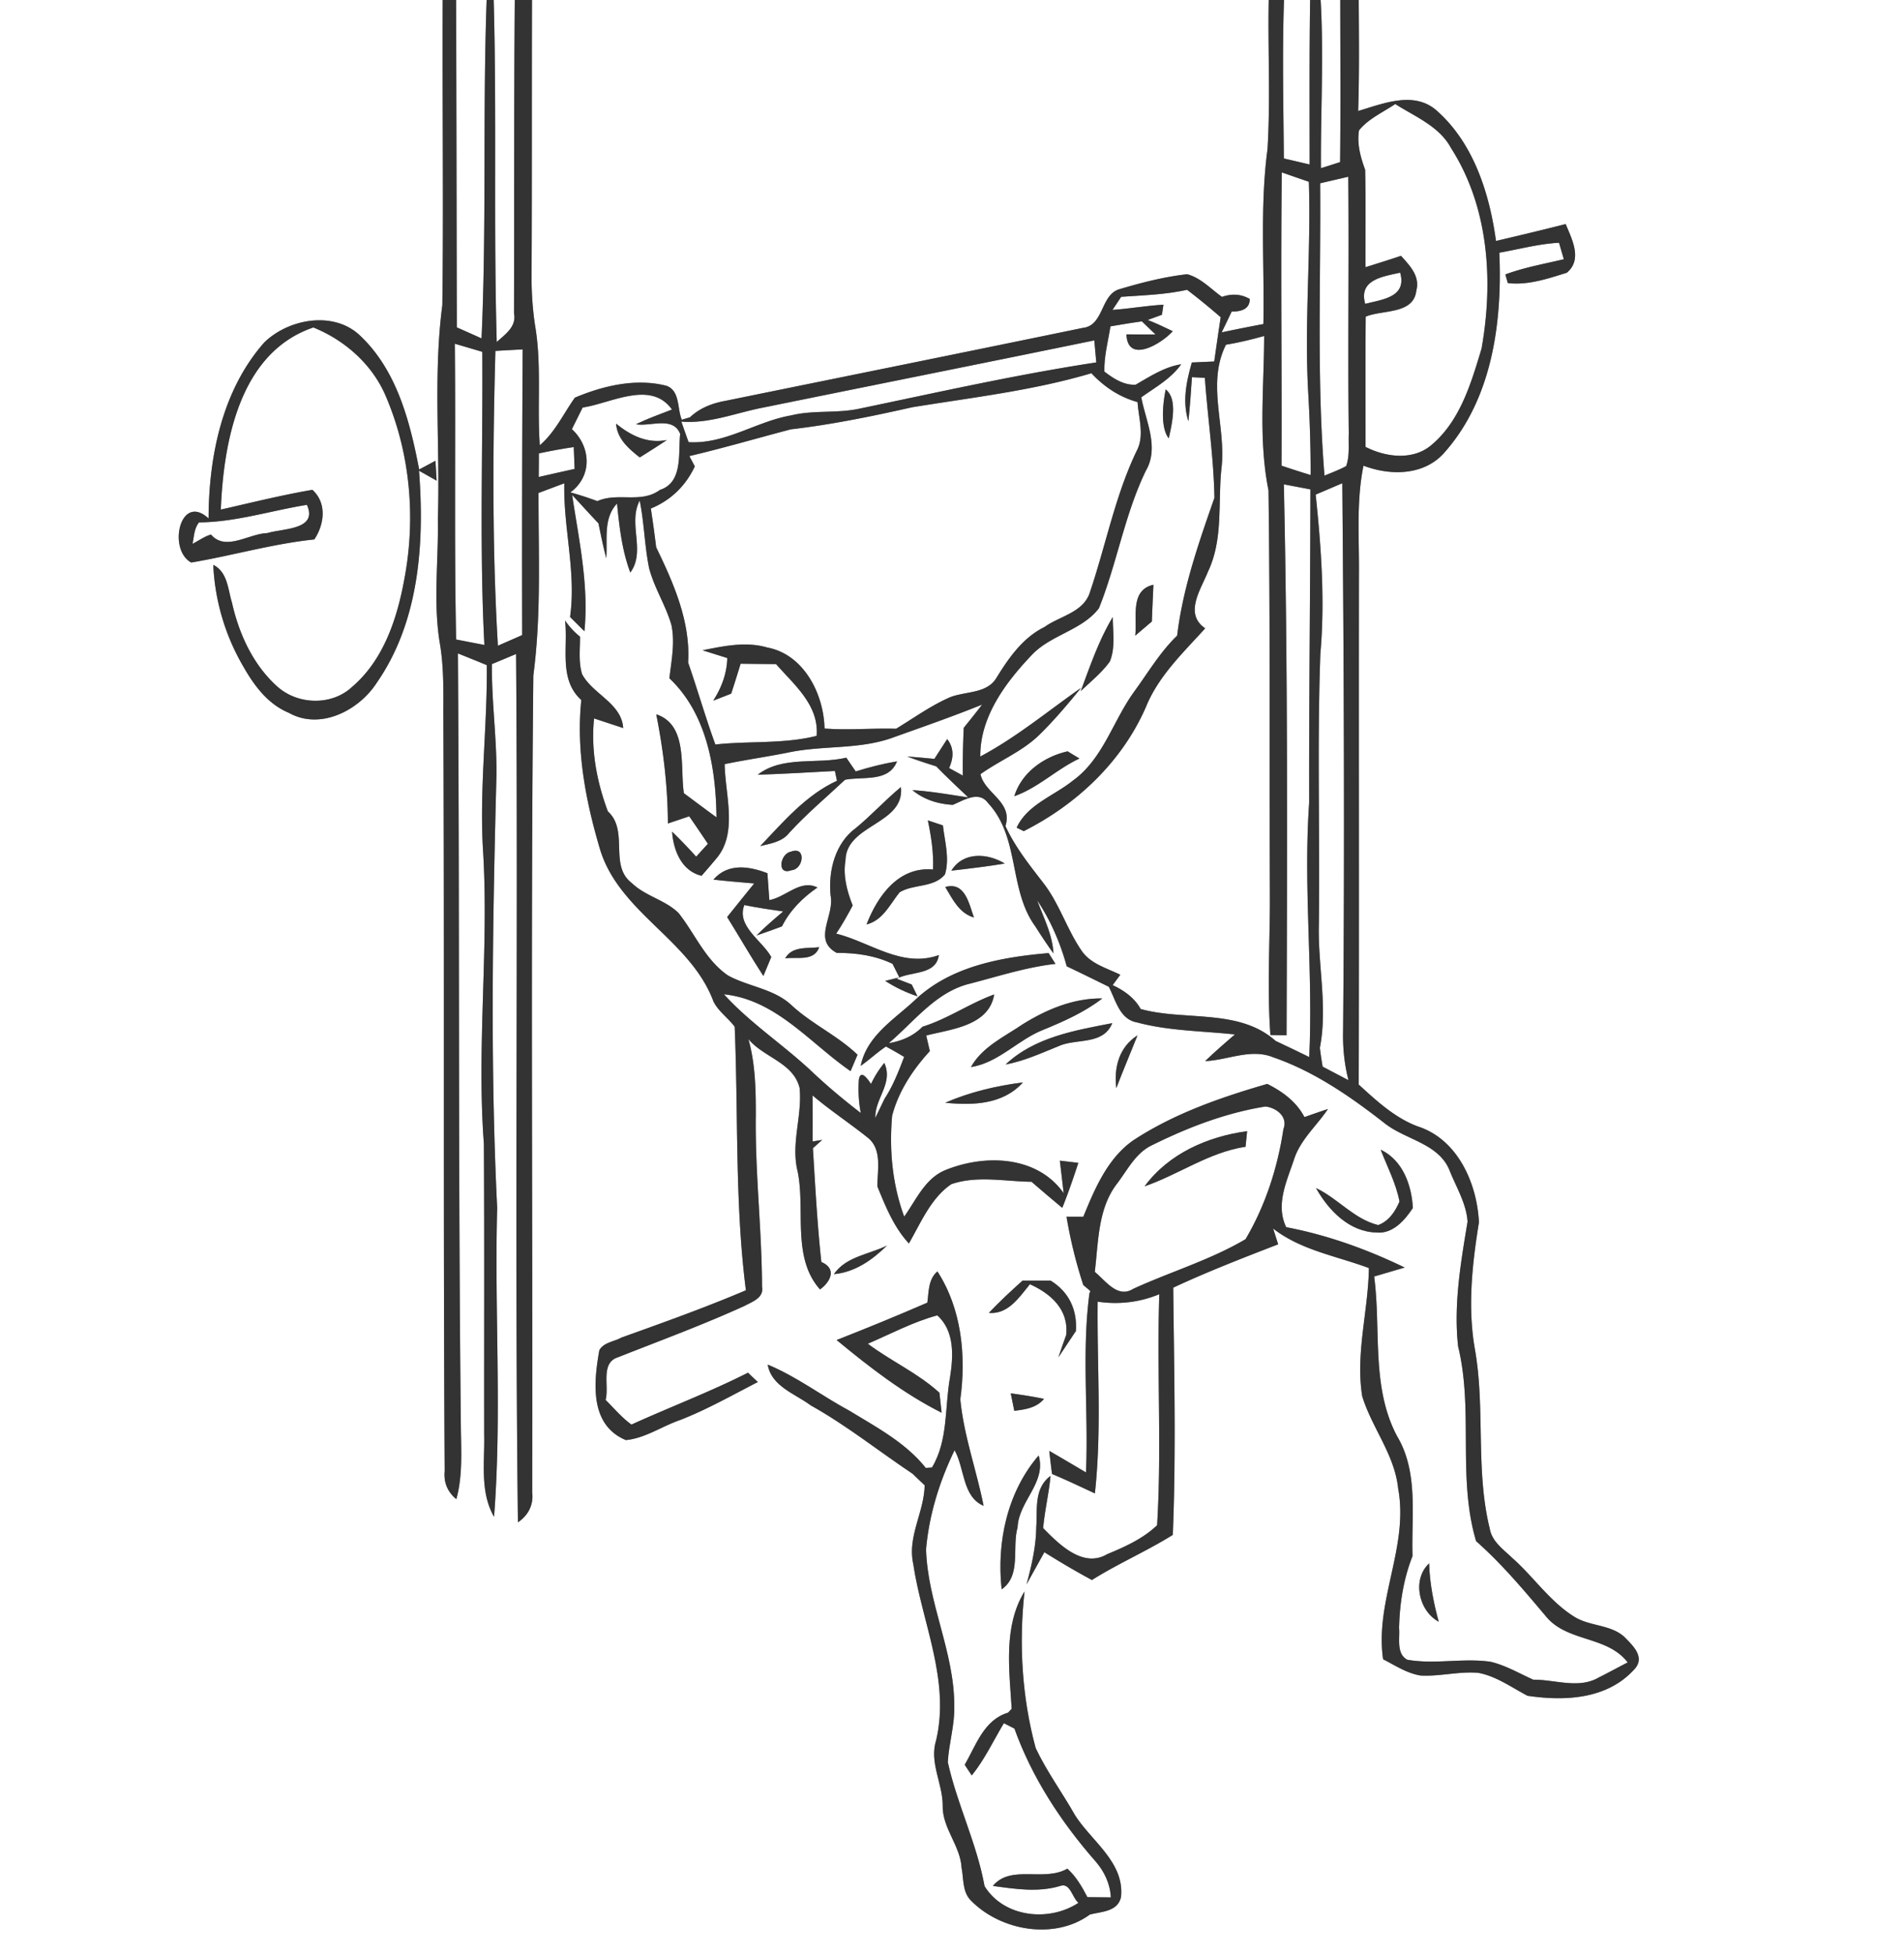 <svg width="268pt" height="275pt" viewBox="0 0 268 275" xmlns="http://www.w3.org/2000/svg"><rect x="0" y="0" width="268" height="275" fill="#808080" stroke="none"/><g fill="#FFF"><path d="M0 0h62.31c-.07 14.32.14 28.64-.05 42.95-1.31 9.99-.29 20.06-.63 30.09.11 5.92-.71 11.9.33 17.78.48 3.02.46 6.1.44 9.15.17 35.68-.03 71.36.19 107.04-.15 1.61.4 2.93 1.64 3.95.9-3.25.68-6.65.64-9.98-.4-36.34-.17-72.69-.42-109.03 1.36.54 2.72 1.09 4.07 1.65.09 8.81-1.09 17.59-.51 26.4.8 13.66-.93 27.31.1 40.96.08 13.65.02 27.3.04 40.95.09 3.86-.63 8.02 1.39 11.53 1.12-14.45.04-28.98.44-43.46-1-20.3-.63-40.65-.1-60.96.05-5.2-.7-10.37-.64-15.57.85-.35 2.55-1.06 3.4-1.42.31 40.73-.22 81.47.26 122.19 1.45-.97 2.22-2.47 2.01-4.21.09-38.32-.24-76.65.16-114.97 1.13-8.51.71-17.1.73-25.67 1.21-.45 2.42-.91 3.63-1.36-.15 6.3 1.7 12.5.81 18.81.67.67 1.34 1.34 2.02 2.01.64-6.47-.77-12.83-1.73-19.18 1.24 1.33 2.46 2.68 3.71 4 .33 1.64.67 3.28 1.09 4.9.21-2.61-.47-5.57 1.52-7.69.33 3.29.7 6.6 1.87 9.71 2.21-3-.38-6.89 1.32-10.13.64 3.13.68 6.35 1.32 9.48.72 2.81 2.36 5.27 3.15 8.05.52 2.48-.01 5.01-.29 7.48 5.27 4.97 6.55 12.64 6.63 19.57-1.54-1.12-3.07-2.27-4.59-3.4-.57-3.7.6-9.62-3.89-11.1 1.01 5.07 1.62 10.19 1.64 15.36 1-.33 2-.67 3-1.01.89 1.28 1.76 2.57 2.63 3.87-.55.6-1.1 1.21-1.65 1.81a70.398 70.398 0 0 0-3.39-3.52c.19 2.62 1.32 5.53 4.15 6.21.69-.79 1.37-1.58 2.04-2.38 3.12-3.6 1.27-9.02 1.21-13.33 3.04-.63 6.13-1.06 9.17-1.68 4.85-.98 9.98-.35 14.68-2.12 4.15-1.48 8.31-2.93 12.39-4.58-.84 1.1-1.71 2.19-2.59 3.27-.1 2.23-.15 4.48-.13 6.72-.65-.36-1.29-.71-1.93-1.06.62-1.39.74-2.79-.27-4.07-.45.69-1.35 2.08-1.8 2.78-1.27-.12-2.54-.24-3.81-.33 1.34.51 2.7.95 4.07 1.38 1.46 1.5 2.99 2.93 4.51 4.37-2.62-.38-5.22-.86-7.86-1.02 1.62 1.34 3.6 1.95 5.68 2.07 1.5-.62 3.65-2.04 4.94-.28 4.55 4.85 2.88 12.21 6.69 17.4.81 1.29 1.65 2.55 2.54 3.78-.14-2.66-1.4-5.03-2.29-7.47 1.89 2.84 3.26 6 4.16 9.29 1.98.94 3.95 1.91 5.92 2.88.99 1.89 1.52 4.59 3.99 5.02 4.48 1.2 9.17 1.19 13.76 1.69-1.42 1.22-2.83 2.45-4.19 3.75 3.15-.13 6.41-1.8 9.52-.56 5.85 2.01 11 5.59 15.83 9.37 2.97 2.3 7.61 2.79 9.1 6.68.93 2.31 2.33 4.59 2.49 7.11-.96 5.78-1.98 11.68-1.33 17.55 2.2 9.03-.13 18.43 2.53 27.4 3.64 3.21 6.75 6.93 9.87 10.63 3.01 3.61 8.59 2.67 11.47 6.44-1.36.69-2.69 1.43-4.06 2.11-2.84 1.66-6.17.29-9.23.32-1.97-.89-3.87-2.01-5.99-2.52-3.9-.57-7.86.4-11.75-.29-1.58-.87-1.02-3-1.15-4.46.08-3.46.62-6.9 1.89-10.12-.18-5.64.87-11.76-2.16-16.86-3.69-6.92-2.24-15-3.24-22.49 1.08-.31 3.22-.95 4.3-1.26-5.3-2.57-10.9-4.58-16.68-5.68-1.56-3.24.15-6.6 1.16-9.71.94-2.69 3.17-4.61 4.72-6.92-1.11.37-2.22.75-3.31 1.14-1.14-2.17-3.1-3.61-5.24-4.67-6.58 1.91-13.14 4.18-18.9 7.97-3.6 2.55-5.37 6.78-6.99 10.73-.59 0-1.77 0-2.36-.01.54 3.26 1.34 6.47 2.36 9.61.25.21.76.64 1.01.86l-.14.29c-1.11 8.34-.12 16.82-.49 25.22-1.72-1.01-3.44-2.04-5.17-3.03.12 1.08.25 2.16.39 3.25 2.04.85 4.02 1.8 6.03 2.73.99-8.95.29-17.99.39-26.98 2.96.44 5.92.1 8.68-1.05-.36 10.83.35 21.7-.31 32.51-1.98 1.9-4.53 3.04-7.04 4.08-3.39 2-6.77-1.4-9-3.68.22-2.46.81-4.88 1.04-7.34-2.37 1.76-1.83 4.71-2.01 7.21-.03 2.74-.66 5.41-1.36 8.04.83-1.51 1.67-3.01 2.5-4.51 2.2 1.37 4.42 2.69 6.7 3.91 3.68-2.32 7.7-4.05 11.38-6.35.47-11.58.18-23.2.06-34.79 4.83-2.25 9.8-4.18 14.77-6.1-.18-.56-.53-1.67-.71-2.22 3.93 3.06 8.92 3.86 13.48 5.56-.08 6.02-1.9 12-.94 18.03 1.36 4.46 4.58 8.24 5.06 13 1.52 8.18-3.31 15.82-2.12 24.02 1.7.87 3.35 1.98 5.28 2.29 2.71.15 5.39-.61 8.11-.38 2.54.47 4.69 2.05 6.94 3.23 5.28.78 11.21.5 15.03-3.72 1.61-1.71-.24-3.38-1.43-4.59-1.95-1.74-4.86-1.45-7.03-2.82-3.46-2.16-5.73-5.64-8.75-8.29-1.24-1.2-2.83-2.28-3.14-4.11-2.03-8.27-.61-16.9-2.09-25.25-1.04-5.92-.38-11.95.57-17.83-.25-5.48-2.99-11.71-8.61-13.51-3.25-1.22-5.8-3.6-8.31-5.89.06-23.88 0-47.76.03-71.64.06-5.15-.4-10.37.64-15.45 3.89 1.48 8.74 1.4 11.57-2.05 6.59-7.58 7.97-18.23 7.55-27.92 2.8-.49 5.56-1.25 8.41-1.4.16.58.5 1.74.67 2.32-2.76.66-5.57 1.15-8.23 2.14.09.31.26.91.34 1.21 2.8.35 5.65-.62 8.31-1.45 2.24-1.87.72-4.71-.16-6.85-3.26.83-6.53 1.61-9.81 2.38-.9-6.64-3.13-13.69-8.26-18.27-3.19-2.92-7.57-1.08-11.14-.02.17-5.2.11-10.41.08-15.62H268v275H0V0m37.18 48.21c-5.91 6.7-7.8 16.04-7.82 24.75-4-3.69-5.8 4.38-2.44 6.2 5.79-.98 11.47-2.64 17.32-3.25 1.42-2.12 1.8-5.12-.27-6.98-4.33.74-8.6 1.81-12.89 2.78.39-9.57 2.64-22.11 13.03-25.63 4.51 1.83 8.4 5.3 10.27 9.85 3.32 7.85 4.13 16.72 2.62 25.09-1 5.71-2.87 11.73-7.43 15.63-2.81 2.64-7.47 2.56-10.38.1-3.5-3.05-5.54-7.47-6.54-11.95-.58-1.88-.61-4.3-2.63-5.31.22 5.05 1.71 10.03 4.28 14.39 1.51 2.65 3.45 5.23 6.36 6.43 4.4 2.48 9.83-.32 12.35-4.2 6.02-8.66 6.75-19.67 5.97-29.87l2.48 1.4c-.04-.7-.12-2.1-.17-2.8-.57.31-1.71.92-2.29 1.23-1.3-6.78-3.15-14-8.37-18.89-3.71-3.48-10.04-2.31-13.45 1.03M60.22 71c.61.62.61.62 0 0m19.31 16.31c.46 3.8-.93 8.28 2.29 11.2-.74 7.16.63 14.28 2.67 21.12 2.79 8.88 12.72 12.67 15.93 21.29.69 1.41 2.07 2.31 2.99 3.57.52 12.35.01 24.8 1.58 37.08-5.76 2.45-11.65 4.55-17.53 6.66-1.01.57-2.52.68-3.1 1.78-.8 4.49-1.41 10.5 3.73 12.64 2.71-.25 5.1-1.96 7.66-2.83 3.78-1.48 7.32-3.49 10.92-5.34l-1.39-1.31c-5.35 2.71-10.95 4.82-16.4 7.3-1.36-.98-2.45-2.29-3.64-3.47.53-1.95-.77-5.22 1.76-6.01 5.95-2.35 11.96-4.56 17.79-7.22 1.07-.58 2.77-1.13 2.47-2.71-.03-8.02-.98-16.01-.88-24.03.01-3.62-.05-7.29-1.04-10.81 2.15 2.6 6.35 3.31 7.21 6.89.39 3.92-1.26 7.81-.28 11.73 1.12 5.45-.85 12.11 3.15 16.61 1.42-1.02 2.45-2.89.19-3.86-.58-5.32-.86-10.67-1.19-16.01.33-.3.98-.88 1.31-1.17l-1.35.22c.01-2.16.01-4.32-.01-6.48 2.46 2.09 5.17 3.87 7.69 5.88 2.17 1.64 1.42 4.61 1.44 6.94 1.16 2.83 2.32 5.73 4.43 8.01 1.7-2.93 3.08-6.37 5.97-8.34 3.62-1.25 7.54-.38 11.29-.34 1.43 1.23 2.87 2.46 4.33 3.67.84-2.08 1.56-4.2 2.26-6.33-.65-.08-1.95-.23-2.6-.31l.54 4.58c-3.79-5.38-11.29-5.52-16.87-3.16-2.72 1.24-3.93 4.16-5.58 6.45-1.67-4.52-2.12-9.41-1.7-14.18.89-3.44 2.93-6.51 5.31-9.11-.13-.55-.38-1.64-.51-2.19 3.53-.91 8.82-1.34 9.57-5.78-3.47 1.26-6.54 3.44-10.09 4.54-1.29 1.32-2.95 2.02-4.76 2.32 3.6-3.04 6.66-7.25 11.48-8.39 3.97-1.03 7.9-2.31 11.99-2.77l-.96-1.52c-6.63.57-13.78 1.84-18.79 6.59-2.92 2.74-6.81 5.03-7.66 9.28 1.22-.86 2.31-1.89 3.55-2.72.87.46 1.72.95 2.56 1.46-.77 2.03-1.56 4.07-2.76 5.9-.32.67-.97 2.01-1.29 2.69-.1-2.75 2.57-4.86 1.26-7.74-.75.91-1.37 1.9-1.87 2.96-.36-.53-1.42-2.18-1.71-.64-.11 1.58-.03 3.15.27 4.72-2.42-1.86-4.76-3.81-6.97-5.91-3.98-3.73-8.61-6.74-12.29-10.79 7.35.76 12.11 6.88 17.82 10.81.25-.57.74-1.73.98-2.31-2.79-2.68-6.39-4.3-9.24-6.92-2.48-2.37-6.08-2.63-8.99-4.23-3.17-2.17-4.65-5.87-6.96-8.79-1.88-1.85-4.68-2.37-6.57-4.21-3.28-2.47-.37-7.37-3.38-10.09-1.56-4.19-2.4-8.6-1.94-13.08l4.1 1.35c-.24-3.51-4.29-4.75-5.79-7.59-.52-1.7-.28-3.52-.29-5.27-.82-.65-1.52-1.42-2.11-2.28m27.13 21.71c3.62-.12 7.24-.33 10.86-.53.07.35.22 1.03.29 1.38-4.37 2.01-7.54 5.77-10.8 9.19 1.46-.36 3.09-.59 4.08-1.86 2.44-2.68 5.22-4.99 7.85-7.47 2.52-.5 6.14.4 7.32-2.59-1.97.33-3.9.82-5.81 1.42-.33-.49-1-1.45-1.33-1.94-4.09.98-8.97-.32-12.46 2.4m13.81 7.5c-2.92 2.13-3.9 6.03-3.56 9.48.6 2.89-2.6 6.22.86 8.09 2.7-.01 5.4.36 7.86 1.54.24.48.72 1.43.96 1.91l-1.99.49c1.42.92 2.94 1.64 4.54 2.17-.2-.41-.6-1.25-.81-1.66l-2.12-.81c2-1.1 5.54-.44 5.94-3.33-5.18 1.86-9.63-1.81-14.45-3.02.85-1.28 1.61-2.61 2.32-3.96-.8-2.02-1.38-4.18-1.01-6.36.09-5.07 8.37-5.05 7.8-10.3-2.2 1.81-4.13 3.94-6.34 5.76m10.13-1.07c.48 2.27.83 4.58.73 6.91-4.85-.45-7.8 3.71-9.36 7.73 2.32-.59 3.29-2.83 4.66-4.53 1.96-1.19 4.82-.6 6.38-2.51.68-2.27-.03-4.62-.29-6.9-.71-.23-1.42-.47-2.12-.7m-19.27 4.4c-1.54.26-2.05 3.41.07 2.61 1.74-.13 2.11-3.46-.07-2.61m22.58 2.67c2.51-.29 5.02-.59 7.52-1-2.42-1.48-5.85-1.7-7.52 1m-33.49 1.26c1.91.22 3.83.37 5.74.54-1.28 1.57-2.54 3.15-3.81 4.73 1.71 2.75 3.33 5.57 5.1 8.29l1.11-2.67c-1.29-2.34-4.95-4.34-3.79-7.31 1.81.37 3.64.64 5.47.9-1.28 1.09-2.57 2.18-3.75 3.38 1.2-.41 2.39-.83 3.58-1.28 1.13-2.27 2.92-4.04 4.99-5.47-2.42-1.2-4.44 1.36-6.77 1.77-.07-.95-.2-2.84-.27-3.78-2.61-1-5.56-1.45-7.6.9m32.63 1.04c1.04 1.71 1.95 3.69 4.04 4.29-.7-1.92-1.24-5.08-4.04-4.29m-22.53 10.04c1.66-.24 4.06.49 4.79-1.57-1.67.21-3.79-.19-4.79 1.57m33.44 9.27c-2.59 1.77-5.71 3.18-7.29 6.03 3.91-.62 6.59-3.83 10.17-5.24 2.91-1.2 5.81-2.48 8.32-4.42-4.05-.05-7.82 1.53-11.2 3.63m-2.42 5.67c2.73-.51 5.25-1.7 7.82-2.73 2.49-.9 5.96-.08 7.2-3.09-5.29 1.02-10.94 1.98-15.02 5.82m15.59 3.32c.95-2.48 1.99-4.94 2.98-7.42-2.59 1.64-3.34 4.52-2.98 7.42m-24.08 2.06c3.88.39 8.13.26 10.93-2.86-3.75.48-7.46 1.35-10.93 2.86m61.29 6.61c.93 2.41 2.16 4.73 2.65 7.29-.6 1.39-1.5 2.77-3 3.31-3.39-.82-5.66-3.74-8.75-5.2 1.77 3.15 4.68 6.16 8.52 6.25 2.29.22 3.97-1.73 5.11-3.45-.17-3.21-1.43-6.74-4.53-8.2m-76.96 17.51c2.97-.27 5.42-2.01 7.47-4.03-2.52 1.26-5.76 1.54-7.47 4.03m13.15 4.01c-4.22 1.83-8.48 3.58-12.77 5.26 4.63 3.82 9.39 7.52 14.78 10.23-.08-.71-.23-2.11-.31-2.81-3.02-2.76-6.82-4.45-10.08-6.9 3.23-1.38 6.37-3.07 9.78-3.99 2.47 2.21 2.26 5.76 1.79 8.74-.76 4.24-.24 8.83-2.54 12.67-.22.02-.65.05-.87.06-2.83-3.56-6.92-5.71-10.73-8.04-3.89-2.09-7.43-4.81-11.52-6.5.52 3.06 3.85 4.09 6.06 5.74 5.04 2.81 9.54 6.42 14.32 9.61l1.71 1.63c-.05 3.74-2.45 7.22-1.61 11.03 1.22 8.25 5.22 16.35 3.23 24.84-.99 3.13.91 6.05.92 9.17-.08 3.2 2.49 5.65 2.66 8.8.3 1.51.1 3.31 1.25 4.53 4.2 4.35 11.84 5.67 16.82 2.03 1.66-.42 3.91-.39 4.37-2.46.52-4.87-4.15-7.85-6.48-11.52-1.79-3.18-3.98-6.14-5.53-9.44-1.94-7.15-2.38-14.69-1.57-22.04-3.01 4.92-2.14 11.03-1.81 16.51l-.51.55c-3.4 1.01-4.5 4.58-6.1 7.33.24.37.74 1.13.99 1.5 1.82-2.25 3.04-4.88 4.52-7.35.37.19 1.12.57 1.49.76 2.48 6.92 6.6 13.2 11.43 18.7 1.23 1.42 2.04 3.15 2.14 5.05-.83 0-2.48-.02-3.3-.03-.76-1.46-1.59-2.9-2.82-4.01-3.3 1.9-7.94-.63-10.49 2.43 3.16.43 6.37.94 9.49 0 1.41-.5 1.69 1.68 2.56 2.38-4.17 2.74-10.5 2.05-13.22-2.35-1.08-6-3.86-11.51-5.17-17.45.15-2.66.99-5.24.91-7.92.02-7.57-3.76-14.51-3.97-22.04.42-4.84 1.9-9.57 4.01-13.93 1.43 2.48 1.08 6.55 4.09 7.82-1-5.02-2.79-9.87-3.28-14.98.84-6.1.19-12.73-3.22-18-1.3 1.09-1.21 2.86-1.42 4.39m8.66 1.44c2.72.24 4.28-2.21 5.78-4.03 2.96 1.33 5.5 3.59 5.1 7.16-.38 1.03-.74 2.07-1.09 3.12.83-1.23 1.63-2.47 2.46-3.7.2-2.98-.98-5.51-3.56-7.09-1.32.01-2.64.01-3.95 0-1.63 1.46-3.23 2.95-4.74 4.54m3.08 11.32c.12.62.37 1.84.5 2.46 1.53-.19 3.11-.4 4.18-1.68-1.55-.33-3.11-.56-4.68-.78m-1.28 27.58c2.8-1.94 1.43-5.86 2.24-8.71.16-3.72 4.08-6.27 2.97-10.13-4.42 5.15-5.93 12.19-5.21 18.84m61.52 4.56c-.73-2.69-1.27-5.42-1.35-8.21-2.43 2.26-1.49 6.67 1.35 8.21z"/><path d="M64.2 0h4.3c-.57 15.87 0 31.76-.72 47.62-1.16-.52-2.32-1.04-3.48-1.55-.04-15.36-.05-30.71-.1-46.07zM69.49 0h2.97c-.12 14.7-.07 29.4-.11 44.09.38 1.89-1.24 2.95-2.43 4.04-.46-16.04.01-32.09-.43-48.13zM74.88 0h103.7c-.13 7 .26 14.01-.17 21-1.09 8.16-.41 16.4-.58 24.6-1.96.37-3.92.76-5.87 1.17.36-.73 1.06-2.2 1.41-2.93 1.7.02 2.55-.57 2.54-1.77-1.2-.69-2.51-.78-3.91-.29-1.58-1.13-2.98-2.68-4.9-3.19-3.28.37-6.49 1.2-9.64 2.14-2.55.86-2.1 5.08-5.03 5.41-16.76 3.46-33.55 6.85-50.33 10.27-1.84.33-3.61 1.01-4.99 2.32-.28.08-.85.25-1.14.34-.67-1.54-.22-4.09-2.17-4.78-4.28-1.1-8.9-.01-12.88 1.67-1.61 2.26-2.79 4.86-4.94 6.7-.4-5.62.29-11.3-.67-16.88a45.16 45.16 0 0 1-.49-6.77c.07-13 .02-26.01.06-39.01zM180.73 0h3.68c-.12 7.71-.07 15.43-.07 23.15-1.21-.29-2.43-.57-3.63-.85-.06-7.43-.23-14.87.02-22.3zM185.89 0h2.76c.01 7.6.06 15.21-.02 22.81-.68.22-2.02.65-2.7.86-.05-7.89.41-15.78-.04-23.67zM196.39 14.64c2.81 1.79 6.2 3.12 7.86 6.21 5.32 8.31 5.97 18.71 4.29 28.2-1.46 4.83-2.99 10.11-6.97 13.5-2.6 2.3-6.48 1.81-9.36.34 0-6.11-.03-12.22.02-18.33 2.32-.99 6.74-.29 7.12-3.64.56-2.05-.91-3.54-2.15-4.92-1.66.56-3.33 1.08-5 1.6-.02-4.58.06-9.15-.05-13.72-.65-1.76-1.17-3.64-.86-5.54 1.35-1.66 3.37-2.53 5.1-3.7zM180.38 65.53c.06-13.75-.13-27.51.04-41.27 1.26.44 2.53.88 3.81 1.32.32 9.82-.64 19.65-.1 29.48.23 3.92.36 7.86.35 11.79-1.37-.42-2.74-.86-4.1-1.32zM185.82 25.79c1.32-.31 2.64-.61 3.96-.92.12 12.04-.08 24.09.07 36.14-.07 1.52.16 3.12-.37 4.58-.98.53-2.03.92-3.05 1.34-1.11-13.68-.5-27.43-.61-41.14z"/><path d="M192.16 42.76c-.96-3.4 2.46-3.84 4.92-4.39 1 3.47-2.55 3.77-4.92 4.39zM157.81 41.77c3.11-.22 6.23-.31 9.28-.99 1.62 1.23 3.19 2.53 4.73 3.86-.32 2.07-.61 4.15-.91 6.23-.79.03-2.36.11-3.15.14-.77 2.69-1.36 5.5-.49 8.26.23-2.06.36-4.13.5-6.19.46.02 1.37.07 1.82.09.4 5.63 1.25 11.23 1.35 16.88-2.21 6.32-4.45 12.72-5.25 19.4-2.42 2.33-4.12 5.25-6.09 7.94-2.96 4.09-4.34 9.41-8.6 12.47-2.65 2.14-6.39 3.34-7.9 6.61l1 .49c7.42-3.74 13.78-9.71 17.16-17.39 1.77-4.42 5.26-7.7 8.38-11.15-3.03-2.06-.6-5.48.4-8 2.14-4.5 1.39-9.57 1.87-14.36.77-5.9-2.16-11.91.65-17.55 1.81-.3 3.6-.73 5.38-1.23-.02 7.25-.83 14.57.61 21.74.25 18.67.11 37.35.19 56.03.07 6.87-.43 13.74.08 20.6l2.27.04c.09-25.84.19-51.69-.38-77.53 1.25.23 2.49.47 3.74.71-.02 14.71-.21 29.42-.18 44.13-.84 11.92.59 23.83.01 35.75-1.58-.78-3.15-1.52-4.73-2.27-5.16-4.61-12.78-2.77-18.99-4.49-.88-1.58-2.34-2.61-3.95-3.36.27-.37.81-1.1 1.08-1.46-1.91-.94-4.21-1.54-5.46-3.4-2.08-3.03-3.13-6.66-5.41-9.56-1.95-2.53-3.96-5.04-5.3-7.97 1.09-3.43-2.94-4.58-3.51-7.3 2.7-1.93 5.88-3.18 8.28-5.53 2.11-2.07 4.02-4.32 5.88-6.62-4.69 3.29-9.11 6.97-14.19 9.67-.05-5.56 3.53-10.38 7.2-14.24 2.68-2.9 7.12-3.49 9.5-6.63 2.54-6.31 3.61-13.16 6.59-19.32 1.94-3.3.01-6.97-.63-10.36 1.98-1.41 4.19-2.62 5.62-4.65-2.38.38-4.38 1.71-6.42 2.88-1.67.08-3.13-.88-4.39-1.85-.06-2.15.52-4.25.85-6.36 1.47-.26 2.94-.5 4.42-.71.65.62 1.29 1.23 1.93 1.85-1.02 0-3.07-.01-4.1-.02.17 4.23 4.98 1.29 6.52-.44-1.17-.56-2.32-1.12-3.53-1.58l2.01-.74.21-1.41c-2.4.14-4.77.56-7.17.73.31-.46.92-1.38 1.22-1.84m6.27 13.03c-.41 2.02-.77 5.35.43 6.89.44-2.03 1.31-5.52-.43-6.89m-4.29 34.65c.78-.66 1.56-1.33 2.34-1.99.06-1.72.15-3.45.22-5.17-3.36.76-2.25 4.62-2.56 7.16m-7.67 7.81c1.39-1.35 2.95-2.57 4.09-4.16.82-1.97.42-4.19.42-6.27-1.96 3.26-3.19 6.88-4.51 10.43m-9.35 14.78c3.37-1.18 5.95-3.8 9.17-5.3-.42-.25-1.25-.76-1.67-1.01-3.31.75-6.46 2.95-7.5 6.31z"/><path d="M107.49 57.34c15.51-3.16 31.04-6.25 46.54-9.44l.28 3.1c-11.2 1.7-22.26 4.2-33.34 6.51-3.16.69-6.45.17-9.59.94-4.95.85-9.3 4.09-14.46 3.77-.26-.72-.77-2.17-1.02-2.89 3.99.32 7.74-1.26 11.59-1.99zM64.02 48.37l3.87 1.14c.09 13.75-.42 27.51.29 41.25-1.33-.25-2.66-.51-3.98-.77-.28-13.87-.05-27.75-.18-41.62zM69.73 49.38c1.28-.08 2.56-.15 3.84-.21-.08 13.4-.1 26.8-.07 40.2l-3.42 1.5c-.81-13.81-.73-27.66-.35-41.49zM128.44 57.3c8.43-1.37 16.98-2.34 25.18-4.78 1.78 1.91 3.95 3.36 6.5 4.06.14 2.3 1.03 4.77-.16 6.94-3.05 6.38-4.34 13.38-6.62 20.04-1.01 2.67-4.22 3.16-6.32 4.67-3.07 1.52-5.03 4.35-6.77 7.17-1.35 2.24-4.35 1.86-6.51 2.71-2.7 1.17-5.1 2.92-7.61 4.44-3.36-.1-6.71.23-10.07-.03-.1-4.84-2.9-10.43-8.05-11.4-3-.88-6.15-.21-9.12.39.87.27 2.61.82 3.48 1.09-.05 2.18-.81 4.18-1.98 6 .63-.25 1.9-.74 2.53-.99.46-1.39.89-2.8 1.33-4.21 1.66.02 3.32.04 4.98.05 2.57 2.93 6.07 5.78 5.72 10.1-4.68 1.18-9.51.69-14.26 1.22-1.39-3.81-2.5-7.71-3.83-11.53.35-5.75-2.05-11.18-4.5-16.23-.22-1.82-.47-3.64-.75-5.45 2.81-1.15 4.91-3.2 6.19-5.93-.19-.36-.58-1.08-.77-1.45 4.79-1.12 9.51-2.51 14.27-3.76 5.77-.67 11.47-1.84 17.14-3.12z"/><path d="M82.01 57.35c3.98-.59 9.6-3.91 12.57.28-1.7.66-3.42 1.28-5.06 2.07 2.01.37 5.19-1.18 6.22 1.35-.3 2.72.44 6.83-2.85 7.89-2.66 1.97-5.94.29-8.81 1.58-1.25-.47-2.52-.88-3.8-1.23 3.12-2.28 2.92-6.4.22-8.9.5-1.02 1.01-2.03 1.51-3.04m4.71 2.27c.15 2.14 1.77 3.52 3.33 4.75 1.28-.8 2.56-1.61 3.82-2.45-2.77.54-5.08-.63-7.15-2.3z"/><path d="M75.85 63.8c1.63-.35 3.26-.64 4.91-.89l.12 3.08c-1.68.36-3.36.75-5.05 1.13.01-.83.02-2.49.02-3.32zM185.19 69.6c1.25-.53 2.5-1.07 3.75-1.6.22 25.68.34 51.36.11 77.04-.06 2.35.17 4.69.76 6.97-.91-.48-2.73-1.43-3.64-1.91-.15-.88-.29-1.76-.39-2.65 1.13-5.78-.31-11.63-.14-17.45.16-12.66-.26-25.34.21-38 .66-7.47.12-14.96-.66-22.4zM28.01 73.51c5.13-.03 10.14-1.66 15.19-2.47 1.6 3.55-3.4 3.3-5.57 3.98-2.6.06-5.86 2.62-7.94.2-.93.28-1.73.87-2.59 1.31.21-1.03.22-2.16.91-3.02zM162.2 161.13c5.03-2.49 10.35-4.53 15.91-5.42 1.55.16 3.22 1.45 2.54 3.18-.81 5.41-2.54 10.77-5.33 15.49-4.96 2.93-10.59 4.59-15.82 6.99-2.2 1.39-3.89-1.16-5.4-2.39.52-4.26.41-9 3.22-12.53 1.43-1.92 2.6-4.27 4.88-5.32m-1.09 5.81c4.82-1.67 9.06-4.79 14.21-5.57.05-.55.16-1.64.22-2.19-5.53.74-11.06 3.16-14.43 7.76z"/></g><g fill="#333"><path d="M62.31 0h1.89c.05 15.36.06 30.71.1 46.07 1.16.51 2.32 1.03 3.48 1.55.72-15.86.15-31.75.72-47.62h.99c.44 16.04-.03 32.09.43 48.13 1.19-1.09 2.81-2.15 2.43-4.04.04-14.69-.01-29.39.11-44.09h2.42c-.04 13 .01 26.01-.06 39.01 0 2.26.15 4.53.49 6.77.96 5.58.27 11.26.67 16.88 2.15-1.84 3.33-4.44 4.94-6.7 3.98-1.68 8.6-2.77 12.88-1.67 1.95.69 1.5 3.24 2.17 4.78.29-.09.86-.26 1.14-.34 1.38-1.31 3.15-1.99 4.99-2.32 16.78-3.42 33.57-6.81 50.33-10.27 2.93-.33 2.48-4.55 5.03-5.41 3.15-.94 6.36-1.77 9.64-2.14 1.92.51 3.32 2.06 4.9 3.19 1.4-.49 2.71-.4 3.91.29.01 1.2-.84 1.79-2.54 1.77-.35.73-1.05 2.2-1.41 2.93 1.95-.41 3.91-.8 5.87-1.17.17-8.2-.51-16.44.58-24.6.43-6.99.04-14 .17-21h2.15c-.25 7.43-.08 14.87-.02 22.3 1.2.28 2.42.56 3.63.85 0-7.72-.05-15.44.07-23.15h1.48c.45 7.89-.01 15.78.04 23.67.68-.21 2.02-.64 2.7-.86.08-7.6.03-15.21.02-22.81h2.6c.03 5.21.09 10.42-.08 15.62 3.57-1.06 7.95-2.9 11.14.02 5.13 4.58 7.36 11.63 8.26 18.27 3.28-.77 6.55-1.55 9.81-2.38.88 2.14 2.4 4.98.16 6.85-2.66.83-5.51 1.8-8.31 1.45-.08-.3-.25-.9-.34-1.21 2.66-.99 5.47-1.48 8.23-2.14-.17-.58-.51-1.74-.67-2.32-2.85.15-5.61.91-8.41 1.4.42 9.69-.96 20.34-7.55 27.92-2.83 3.45-7.68 3.53-11.57 2.05-1.04 5.08-.58 10.3-.64 15.45-.03 23.88.03 47.76-.03 71.64 2.51 2.29 5.06 4.67 8.31 5.89 5.62 1.8 8.36 8.03 8.61 13.51-.95 5.88-1.61 11.91-.57 17.83 1.48 8.35.06 16.98 2.09 25.25.31 1.83 1.9 2.91 3.14 4.11 3.02 2.65 5.29 6.13 8.75 8.29 2.17 1.37 5.08 1.08 7.03 2.82 1.19 1.21 3.04 2.88 1.43 4.59-3.82 4.22-9.75 4.5-15.03 3.72-2.25-1.18-4.4-2.76-6.94-3.23-2.72-.23-5.4.53-8.11.38-1.93-.31-3.58-1.42-5.28-2.29-1.19-8.2 3.64-15.84 2.12-24.02-.48-4.76-3.7-8.54-5.06-13-.96-6.03.86-12.01.94-18.03-4.56-1.7-9.55-2.5-13.48-5.56.18.55.53 1.66.71 2.22-4.97 1.92-9.94 3.85-14.77 6.1.12 11.59.41 23.21-.06 34.79-3.68 2.3-7.7 4.03-11.38 6.35-2.28-1.22-4.5-2.54-6.7-3.91-.83 1.5-1.67 3-2.5 4.51.7-2.63 1.33-5.3 1.36-8.04.18-2.5-.36-5.45 2.01-7.21-.23 2.46-.82 4.88-1.04 7.34 2.23 2.28 5.61 5.68 9 3.68 2.51-1.04 5.06-2.18 7.04-4.08.66-10.81-.05-21.68.31-32.51-2.76 1.15-5.72 1.49-8.68 1.05-.1 8.99.6 18.03-.39 26.98-2.01-.93-3.99-1.88-6.03-2.73-.14-1.09-.27-2.17-.39-3.25 1.73.99 3.45 2.02 5.17 3.03.37-8.4-.62-16.88.49-25.22l.14-.29c-.25-.22-.76-.65-1.01-.86a66.064 66.064 0 0 1-2.36-9.61c.59.01 1.77.01 2.36.01 1.62-3.95 3.39-8.18 6.99-10.73 5.76-3.79 12.32-6.06 18.9-7.97 2.14 1.06 4.1 2.5 5.24 4.67 1.09-.39 2.2-.77 3.31-1.14-1.55 2.31-3.78 4.23-4.72 6.92-1.01 3.11-2.72 6.47-1.16 9.71 5.78 1.1 11.38 3.11 16.68 5.68-1.08.31-3.22.95-4.3 1.26 1 7.49-.45 15.57 3.24 22.49 3.03 5.1 1.98 11.22 2.16 16.86-1.27 3.22-1.81 6.66-1.89 10.12.13 1.46-.43 3.59 1.15 4.46 3.89.69 7.85-.28 11.75.29 2.12.51 4.02 1.63 5.99 2.52 3.06-.03 6.39 1.34 9.23-.32 1.37-.68 2.7-1.42 4.06-2.11-2.88-3.77-8.46-2.83-11.47-6.44-3.12-3.7-6.23-7.42-9.87-10.63-2.66-8.97-.33-18.37-2.53-27.4-.65-5.87.37-11.77 1.33-17.55-.16-2.52-1.56-4.8-2.49-7.11-1.49-3.89-6.13-4.38-9.1-6.68-4.83-3.78-9.98-7.36-15.83-9.37-3.11-1.24-6.37.43-9.52.56 1.36-1.3 2.77-2.53 4.19-3.75-4.59-.5-9.28-.49-13.76-1.69-2.47-.43-3-3.13-3.99-5.02-1.97-.97-3.94-1.94-5.92-2.88-.9-3.29-2.27-6.45-4.16-9.29.89 2.44 2.15 4.81 2.29 7.47-.89-1.23-1.73-2.49-2.54-3.78-3.81-5.19-2.14-12.55-6.69-17.4-1.29-1.76-3.44-.34-4.94.28-2.08-.12-4.06-.73-5.68-2.07 2.64.16 5.24.64 7.86 1.02-1.52-1.44-3.05-2.87-4.51-4.37-1.37-.43-2.73-.87-4.07-1.38 1.27.09 2.54.21 3.81.33.45-.7 1.35-2.09 1.8-2.78 1.01 1.28.89 2.68.27 4.07.64.35 1.28.7 1.93 1.06-.02-2.24.03-4.49.13-6.72.88-1.08 1.75-2.17 2.59-3.27-4.08 1.65-8.24 3.1-12.39 4.58-4.7 1.77-9.83 1.14-14.68 2.12-3.04.62-6.13 1.05-9.17 1.68.06 4.31 1.91 9.73-1.21 13.33-.67.8-1.35 1.59-2.04 2.38-2.83-.68-3.96-3.59-4.15-6.21 1.17 1.13 2.3 2.31 3.39 3.52.55-.6 1.1-1.21 1.65-1.81-.87-1.3-1.74-2.59-2.63-3.87-1 .34-2 .68-3 1.01-.02-5.17-.63-10.29-1.64-15.36 4.49 1.48 3.32 7.4 3.89 11.1 1.52 1.13 3.05 2.28 4.59 3.4-.08-6.93-1.36-14.6-6.63-19.57.28-2.47.81-5 .29-7.48-.79-2.78-2.43-5.24-3.15-8.05-.64-3.13-.68-6.35-1.32-9.48-1.7 3.24.89 7.13-1.32 10.13-1.17-3.11-1.54-6.42-1.87-9.71-1.99 2.12-1.31 5.08-1.52 7.69-.42-1.62-.76-3.26-1.09-4.9-1.25-1.32-2.47-2.67-3.71-4 .96 6.35 2.37 12.71 1.73 19.18-.68-.67-1.35-1.34-2.02-2.01.89-6.31-.96-12.51-.81-18.81-1.21.45-2.42.91-3.63 1.36-.02 8.57.4 17.16-.73 25.67-.4 38.32-.07 76.65-.16 114.97.21 1.74-.56 3.24-2.01 4.21-.48-40.72.05-81.46-.26-122.19-.85.36-2.55 1.07-3.4 1.42-.06 5.2.69 10.37.64 15.57-.53 20.31-.9 40.66.1 60.96-.4 14.48.68 29.01-.44 43.46-2.02-3.51-1.3-7.67-1.39-11.53-.02-13.65.04-27.3-.04-40.95-1.03-13.65.7-27.3-.1-40.96-.58-8.81.6-17.59.51-26.4-1.35-.56-2.71-1.11-4.07-1.65.25 36.34.02 72.69.42 109.03.04 3.33.26 6.73-.64 9.98-1.24-1.02-1.79-2.34-1.64-3.95-.22-35.68-.02-71.36-.19-107.04.02-3.05.04-6.13-.44-9.15-1.04-5.88-.22-11.86-.33-17.78.34-10.03-.68-20.1.63-30.09.19-14.31-.02-28.63.05-42.95m134.08 14.64c-1.73 1.17-3.75 2.04-5.1 3.7-.31 1.9.21 3.78.86 5.54.11 4.57.03 9.14.05 13.72 1.67-.52 3.34-1.04 5-1.6 1.24 1.38 2.71 2.87 2.15 4.92-.38 3.35-4.8 2.65-7.12 3.64-.05 6.11-.02 12.22-.02 18.33 2.88 1.47 6.76 1.96 9.36-.34 3.98-3.39 5.51-8.67 6.97-13.5 1.68-9.49 1.03-19.89-4.29-28.2-1.66-3.09-5.05-4.42-7.86-6.21m-16.01 50.89c1.36.46 2.73.9 4.1 1.32.01-3.93-.12-7.87-.35-11.79-.54-9.83.42-19.66.1-29.48-1.28-.44-2.55-.88-3.81-1.32-.17 13.76.02 27.52-.04 41.27m5.44-39.74c.11 13.71-.5 27.46.61 41.14 1.02-.42 2.07-.81 3.05-1.34.53-1.46.3-3.06.37-4.58-.15-12.05.05-24.1-.07-36.14-1.32.31-2.64.61-3.96.92m6.34 16.97c2.37-.62 5.92-.92 4.92-4.39-2.46.55-5.88.99-4.92 4.39m-34.35-.99c-.3.46-.91 1.38-1.22 1.84 2.4-.17 4.77-.59 7.17-.73l-.21 1.41-2.01.74c1.21.46 2.36 1.02 3.53 1.58-1.54 1.73-6.35 4.67-6.52.44 1.03.01 3.08.02 4.1.02-.64-.62-1.28-1.23-1.93-1.85-1.48.21-2.95.45-4.42.71-.33 2.11-.91 4.21-.85 6.36 1.26.97 2.72 1.93 4.39 1.85 2.04-1.17 4.04-2.5 6.42-2.88-1.43 2.03-3.64 3.24-5.62 4.65.64 3.39 2.57 7.06.63 10.36-2.98 6.16-4.05 13.01-6.59 19.32-2.38 3.14-6.82 3.73-9.5 6.63-3.67 3.86-7.25 8.68-7.2 14.24 5.08-2.7 9.5-6.38 14.19-9.67-1.86 2.3-3.77 4.55-5.88 6.62-2.4 2.35-5.58 3.6-8.28 5.53.57 2.72 4.6 3.87 3.51 7.3 1.34 2.93 3.35 5.44 5.3 7.97 2.28 2.9 3.33 6.53 5.41 9.56 1.25 1.86 3.55 2.46 5.46 3.4-.27.36-.81 1.09-1.08 1.46 1.61.75 3.07 1.78 3.95 3.36 6.21 1.72 13.83-.12 18.99 4.49 1.58.75 3.15 1.49 4.73 2.27.58-11.92-.85-23.83-.01-35.75-.03-14.71.16-29.42.18-44.13-1.25-.24-2.49-.48-3.74-.71.57 25.84.47 51.69.38 77.53l-2.27-.04c-.51-6.86-.01-13.73-.08-20.6-.08-18.68.06-37.36-.19-56.03-1.44-7.17-.63-14.49-.61-21.74-1.78.5-3.57.93-5.38 1.23-2.81 5.64.12 11.65-.65 17.55-.48 4.79.27 9.86-1.87 14.36-1 2.52-3.43 5.94-.4 8-3.12 3.45-6.61 6.73-8.38 11.15-3.38 7.68-9.74 13.65-17.16 17.39l-1-.49c1.51-3.27 5.25-4.47 7.9-6.61 4.26-3.06 5.64-8.38 8.6-12.47 1.97-2.69 3.67-5.61 6.09-7.94.8-6.68 3.04-13.08 5.25-19.4-.1-5.65-.95-11.25-1.35-16.88-.45-.02-1.36-.07-1.82-.09-.14 2.06-.27 4.13-.5 6.19-.87-2.76-.28-5.57.49-8.26.79-.03 2.36-.11 3.15-.14.3-2.08.59-4.16.91-6.23a97.045 97.045 0 0 0-4.73-3.86c-3.05.68-6.17.77-9.28.99m-50.32 15.57c-3.85.73-7.6 2.31-11.59 1.99.25.72.76 2.17 1.02 2.89 5.16.32 9.51-2.92 14.46-3.77 3.14-.77 6.43-.25 9.59-.94 11.08-2.31 22.14-4.81 33.34-6.51l-.28-3.1c-15.5 3.19-31.03 6.28-46.54 9.44m-43.47-8.97c.13 13.87-.1 27.75.18 41.62 1.32.26 2.65.52 3.98.77-.71-13.74-.2-27.5-.29-41.25l-3.87-1.14m5.71 1.01c-.38 13.83-.46 27.68.35 41.49l3.42-1.5c-.03-13.4-.01-26.8.07-40.2-1.28.06-2.56.13-3.84.21m58.71 7.92c-5.67 1.28-11.37 2.45-17.14 3.12-4.76 1.25-9.48 2.64-14.27 3.76.19.37.58 1.09.77 1.45-1.28 2.73-3.38 4.78-6.19 5.93.28 1.81.53 3.63.75 5.45 2.45 5.05 4.85 10.48 4.5 16.23 1.33 3.82 2.44 7.72 3.83 11.53 4.75-.53 9.58-.04 14.26-1.22.35-4.32-3.15-7.17-5.72-10.1-1.66-.01-3.32-.03-4.98-.05-.44 1.41-.87 2.82-1.33 4.21-.63.25-1.9.74-2.53.99 1.17-1.82 1.93-3.82 1.98-6-.87-.27-2.61-.82-3.48-1.09 2.97-.6 6.12-1.27 9.12-.39 5.15.97 7.95 6.56 8.05 11.4 3.36.26 6.71-.07 10.07.03 2.51-1.52 4.91-3.27 7.61-4.44 2.16-.85 5.16-.47 6.51-2.71 1.74-2.82 3.7-5.65 6.77-7.17 2.1-1.51 5.31-2 6.32-4.67 2.28-6.66 3.57-13.66 6.62-20.04 1.19-2.17.3-4.64.16-6.94-2.55-.7-4.72-2.15-6.5-4.06-8.2 2.44-16.75 3.41-25.18 4.78m-46.43.05c-.5 1.01-1.01 2.02-1.51 3.04 2.7 2.5 2.9 6.62-.22 8.9 1.28.35 2.55.76 3.8 1.23 2.87-1.29 6.15.39 8.81-1.58 3.29-1.06 2.55-5.17 2.85-7.89-1.03-2.53-4.21-.98-6.22-1.35 1.64-.79 3.36-1.41 5.06-2.07-2.97-4.19-8.59-.87-12.57-.28m-6.16 6.45c0 .83-.01 2.49-.02 3.32 1.69-.38 3.37-.77 5.05-1.13l-.12-3.08c-1.65.25-3.28.54-4.91.89m109.34 5.8c.78 7.44 1.32 14.93.66 22.4-.47 12.66-.05 25.34-.21 38-.17 5.82 1.27 11.67.14 17.45.1.89.24 1.77.39 2.65.91.48 2.73 1.43 3.64 1.91-.59-2.28-.82-4.62-.76-6.97.23-25.68.11-51.36-.11-77.04-1.25.53-2.5 1.07-3.75 1.6m-22.99 91.53c-2.28 1.05-3.45 3.4-4.88 5.32-2.81 3.53-2.7 8.27-3.22 12.53 1.51 1.23 3.2 3.78 5.4 2.39 5.23-2.4 10.86-4.06 15.82-6.99 2.79-4.72 4.52-10.08 5.33-15.49.68-1.73-.99-3.02-2.54-3.18-5.56.89-10.88 2.93-15.91 5.42z"/><path d="M37.18 48.21c3.41-3.34 9.74-4.51 13.45-1.03 5.22 4.89 7.07 12.11 8.37 18.89.58-.31 1.72-.92 2.29-1.23.05.7.13 2.1.17 2.8l-2.48-1.4c.78 10.2.05 21.21-5.97 29.87-2.52 3.88-7.95 6.68-12.35 4.2-2.91-1.2-4.85-3.78-6.36-6.43a31.135 31.135 0 0 1-4.28-14.39c2.02 1.01 2.05 3.43 2.63 5.31 1 4.48 3.04 8.9 6.54 11.95 2.91 2.46 7.57 2.54 10.38-.1 4.56-3.9 6.43-9.92 7.43-15.63 1.51-8.37.7-17.24-2.62-25.09-1.87-4.55-5.76-8.02-10.27-9.85-10.39 3.52-12.64 16.06-13.03 25.63 4.29-.97 8.56-2.04 12.89-2.78 2.07 1.86 1.69 4.86.27 6.98-5.85.61-11.53 2.27-17.32 3.25-3.36-1.82-1.56-9.89 2.44-6.2.02-8.71 1.91-18.05 7.82-24.75m-9.17 25.3c-.69.86-.7 1.99-.91 3.02.86-.44 1.66-1.03 2.59-1.31 2.08 2.42 5.34-.14 7.94-.2 2.17-.68 7.17-.43 5.57-3.98-5.05.81-10.06 2.44-15.19 2.47zM164.08 54.8c1.74 1.37.87 4.86.43 6.89-1.2-1.54-.84-4.87-.43-6.89zM86.72 59.62c2.07 1.67 4.38 2.84 7.15 2.3-1.26.84-2.54 1.65-3.82 2.45-1.56-1.23-3.18-2.61-3.33-4.75zM60.22 71c.61.62.61.62 0 0zM159.79 89.45c.31-2.54-.8-6.4 2.56-7.16-.07 1.72-.16 3.45-.22 5.17-.78.66-1.56 1.33-2.34 1.99zM79.53 87.31c.59.86 1.29 1.63 2.11 2.28.01 1.75-.23 3.57.29 5.27 1.5 2.84 5.55 4.08 5.79 7.59l-4.1-1.35c-.46 4.48.38 8.89 1.94 13.08 3.01 2.72.1 7.62 3.38 10.09 1.89 1.84 4.69 2.36 6.57 4.21 2.31 2.92 3.79 6.62 6.96 8.79 2.91 1.6 6.51 1.86 8.99 4.23 2.85 2.62 6.45 4.24 9.24 6.92-.24.58-.73 1.74-.98 2.31-5.71-3.93-10.47-10.05-17.82-10.81 3.68 4.05 8.31 7.06 12.29 10.79 2.21 2.1 4.55 4.05 6.97 5.91-.3-1.57-.38-3.14-.27-4.72.29-1.54 1.35.11 1.71.64.5-1.06 1.12-2.05 1.87-2.96 1.31 2.88-1.36 4.99-1.26 7.74.32-.68.97-2.02 1.29-2.69 1.2-1.83 1.99-3.87 2.76-5.9-.84-.51-1.69-1-2.56-1.46-1.24.83-2.33 1.86-3.55 2.72.85-4.25 4.74-6.54 7.66-9.28 5.01-4.75 12.16-6.02 18.79-6.59l.96 1.52c-4.09.46-8.02 1.74-11.99 2.77-4.82 1.14-7.88 5.35-11.48 8.39 1.81-.3 3.47-1 4.76-2.32 3.55-1.1 6.62-3.28 10.09-4.54-.75 4.44-6.04 4.87-9.57 5.78.13.55.38 1.64.51 2.19-2.38 2.6-4.42 5.67-5.31 9.11-.42 4.77.03 9.66 1.7 14.18 1.65-2.29 2.86-5.21 5.58-6.45 5.58-2.36 13.08-2.22 16.87 3.16l-.54-4.58c.65.08 1.95.23 2.6.31-.7 2.13-1.42 4.25-2.26 6.33-1.46-1.21-2.9-2.44-4.33-3.67-3.75-.04-7.67-.91-11.29.34-2.89 1.97-4.27 5.41-5.97 8.34-2.11-2.28-3.27-5.18-4.43-8.01-.02-2.33.73-5.3-1.44-6.94-2.52-2.01-5.23-3.79-7.69-5.88.02 2.16.02 4.32.01 6.48l1.35-.22c-.33.29-.98.87-1.31 1.17.33 5.34.61 10.69 1.19 16.01 2.26.97 1.23 2.84-.19 3.86-4-4.5-2.03-11.16-3.15-16.61-.98-3.92.67-7.81.28-11.73-.86-3.58-5.06-4.29-7.21-6.89.99 3.52 1.05 7.19 1.04 10.81-.1 8.02.85 16.01.88 24.03.3 1.58-1.4 2.13-2.47 2.71-5.83 2.66-11.84 4.87-17.79 7.22-2.53.79-1.23 4.06-1.76 6.01 1.19 1.18 2.28 2.49 3.64 3.47 5.45-2.48 11.05-4.59 16.4-7.3l1.39 1.31c-3.6 1.85-7.14 3.86-10.92 5.34-2.56.87-4.95 2.58-7.66 2.83-5.14-2.14-4.53-8.15-3.73-12.64.58-1.1 2.09-1.21 3.1-1.78 5.88-2.11 11.77-4.21 17.53-6.66-1.57-12.28-1.06-24.73-1.58-37.08-.92-1.26-2.3-2.16-2.99-3.57-3.21-8.62-13.14-12.41-15.93-21.29-2.04-6.84-3.41-13.96-2.67-21.12-3.22-2.92-1.83-7.4-2.29-11.2zM152.12 97.26c1.32-3.55 2.55-7.17 4.51-10.43 0 2.08.4 4.3-.42 6.27-1.14 1.59-2.7 2.81-4.09 4.16zM142.77 112.04c1.04-3.36 4.19-5.56 7.5-6.31.42.25 1.25.76 1.67 1.01-3.22 1.5-5.8 4.12-9.17 5.3z"/><path d="M106.66 109.02c3.49-2.72 8.37-1.42 12.46-2.4.33.49 1 1.45 1.33 1.94 1.91-.6 3.84-1.09 5.81-1.42-1.18 2.99-4.8 2.09-7.32 2.59-2.63 2.48-5.41 4.79-7.85 7.47-.99 1.27-2.62 1.5-4.08 1.86 3.26-3.42 6.43-7.18 10.8-9.19-.07-.35-.22-1.03-.29-1.38-3.62.2-7.24.41-10.86.53zM120.47 116.52c2.21-1.82 4.14-3.95 6.34-5.76.57 5.25-7.71 5.23-7.8 10.3-.37 2.18.21 4.34 1.01 6.36-.71 1.35-1.47 2.68-2.32 3.96 4.82 1.21 9.27 4.88 14.45 3.02-.4 2.89-3.94 2.23-5.94 3.33l2.12.81c.21.41.61 1.25.81 1.66-1.6-.53-3.12-1.25-4.54-2.17l1.99-.49c-.24-.48-.72-1.43-.96-1.91-2.46-1.18-5.16-1.55-7.86-1.54-3.46-1.87-.26-5.2-.86-8.09-.34-3.45.64-7.35 3.56-9.48z"/><path d="M130.6 115.45c.7.23 1.41.47 2.12.7.26 2.28.97 4.63.29 6.9-1.56 1.91-4.42 1.32-6.38 2.51-1.37 1.7-2.34 3.94-4.66 4.53 1.56-4.02 4.51-8.18 9.36-7.73.1-2.33-.25-4.64-.73-6.91zM111.33 119.85c2.18-.85 1.81 2.48.07 2.61-2.12.8-1.61-2.35-.07-2.61zM133.91 122.52c1.67-2.7 5.1-2.48 7.52-1-2.5.41-5.01.71-7.52 1zM100.42 123.78c2.04-2.35 4.99-1.9 7.6-.9.07.94.2 2.83.27 3.78 2.33-.41 4.35-2.97 6.77-1.77-2.07 1.43-3.86 3.2-4.99 5.47-1.19.45-2.38.87-3.58 1.28 1.18-1.2 2.47-2.29 3.75-3.38-1.83-.26-3.66-.53-5.47-.9-1.16 2.97 2.5 4.97 3.79 7.31l-1.11 2.67c-1.77-2.72-3.39-5.54-5.1-8.29 1.27-1.58 2.53-3.16 3.81-4.73-1.91-.17-3.83-.32-5.74-.54zM133.05 124.82c2.8-.79 3.34 2.37 4.04 4.29-2.09-.6-3-2.58-4.04-4.29zM110.52 134.86c1-1.76 3.12-1.36 4.79-1.57-.73 2.06-3.13 1.33-4.79 1.57zM143.96 144.13c3.38-2.1 7.15-3.68 11.2-3.63-2.51 1.94-5.41 3.22-8.32 4.42-3.58 1.41-6.26 4.62-10.17 5.24 1.58-2.85 4.7-4.26 7.29-6.03zM141.54 149.8c4.08-3.84 9.73-4.8 15.02-5.82-1.24 3.01-4.71 2.19-7.2 3.09-2.57 1.03-5.09 2.22-7.82 2.73zM157.13 153.12c-.36-2.9.39-5.78 2.98-7.42-.99 2.48-2.03 4.94-2.98 7.42zM133.05 155.18c3.47-1.51 7.18-2.38 10.93-2.86-2.8 3.12-7.05 3.25-10.93 2.86zM161.11 166.94c3.37-4.6 8.9-7.02 14.43-7.76-.06.55-.17 1.64-.22 2.19-5.15.78-9.39 3.9-14.21 5.57zM194.34 161.79c3.1 1.46 4.36 4.99 4.53 8.2-1.14 1.72-2.82 3.67-5.11 3.45-3.84-.09-6.75-3.1-8.52-6.25 3.09 1.46 5.36 4.38 8.75 5.2 1.5-.54 2.4-1.92 3-3.31-.49-2.56-1.72-4.88-2.65-7.29zM117.38 179.3c1.71-2.49 4.95-2.77 7.47-4.03-2.05 2.02-4.5 3.76-7.47 4.03zM130.53 183.31c.21-1.53.12-3.3 1.42-4.39 3.41 5.27 4.06 11.9 3.22 18 .49 5.11 2.28 9.96 3.28 14.98-3.01-1.27-2.66-5.34-4.09-7.82-2.11 4.36-3.59 9.09-4.01 13.93.21 7.53 3.99 14.47 3.97 22.04.08 2.68-.76 5.26-.91 7.92 1.31 5.94 4.09 11.45 5.17 17.45 2.72 4.4 9.05 5.09 13.22 2.35-.87-.7-1.15-2.88-2.56-2.38-3.12.94-6.33.43-9.49 0 2.55-3.06 7.19-.53 10.49-2.43 1.23 1.11 2.06 2.55 2.82 4.01.82.01 2.47.03 3.3.03-.1-1.9-.91-3.63-2.14-5.05-4.83-5.5-8.95-11.78-11.43-18.7-.37-.19-1.12-.57-1.49-.76-1.48 2.47-2.7 5.1-4.52 7.35-.25-.37-.75-1.13-.99-1.5 1.6-2.75 2.7-6.32 6.1-7.33l.51-.55c-.33-5.48-1.2-11.59 1.81-16.51-.81 7.35-.37 14.89 1.57 22.04 1.55 3.3 3.74 6.26 5.53 9.44 2.33 3.67 7 6.65 6.48 11.52-.46 2.07-2.71 2.04-4.37 2.46-4.98 3.64-12.62 2.32-16.82-2.03-1.15-1.22-.95-3.02-1.25-4.53-.17-3.15-2.74-5.6-2.66-8.8-.01-3.12-1.91-6.04-.92-9.17 1.99-8.49-2.01-16.59-3.23-24.84-.84-3.81 1.56-7.29 1.61-11.03l-1.71-1.63c-4.78-3.19-9.28-6.8-14.32-9.61-2.21-1.65-5.54-2.68-6.06-5.74 4.09 1.69 7.63 4.41 11.52 6.5 3.81 2.33 7.9 4.48 10.73 8.04.22-.01.65-.04.87-.06 2.3-3.84 1.78-8.43 2.54-12.67.47-2.98.68-6.53-1.79-8.74-3.41.92-6.55 2.61-9.78 3.99 3.26 2.45 7.06 4.14 10.08 6.9.08.7.23 2.1.31 2.81-5.39-2.71-10.15-6.41-14.78-10.23 4.29-1.68 8.55-3.43 12.77-5.26zM139.19 184.75c1.51-1.59 3.11-3.08 4.74-4.54 1.31.01 2.63.01 3.95 0 2.58 1.58 3.76 4.11 3.56 7.09-.83 1.23-1.63 2.47-2.46 3.7.35-1.05.71-2.09 1.09-3.12.4-3.57-2.14-5.83-5.1-7.16-1.5 1.82-3.06 4.27-5.78 4.03zM142.27 196.07c1.57.22 3.13.45 4.68.78-1.07 1.28-2.65 1.49-4.18 1.68-.13-.62-.38-1.84-.5-2.46z"/><path d="M140.99 223.65c-.72-6.65.79-13.69 5.21-18.84 1.11 3.86-2.81 6.41-2.97 10.13-.81 2.85.56 6.77-2.24 8.71zM202.51 228.21c-2.84-1.54-3.78-5.95-1.35-8.21.08 2.79.62 5.52 1.35 8.21z"/></g></svg>
